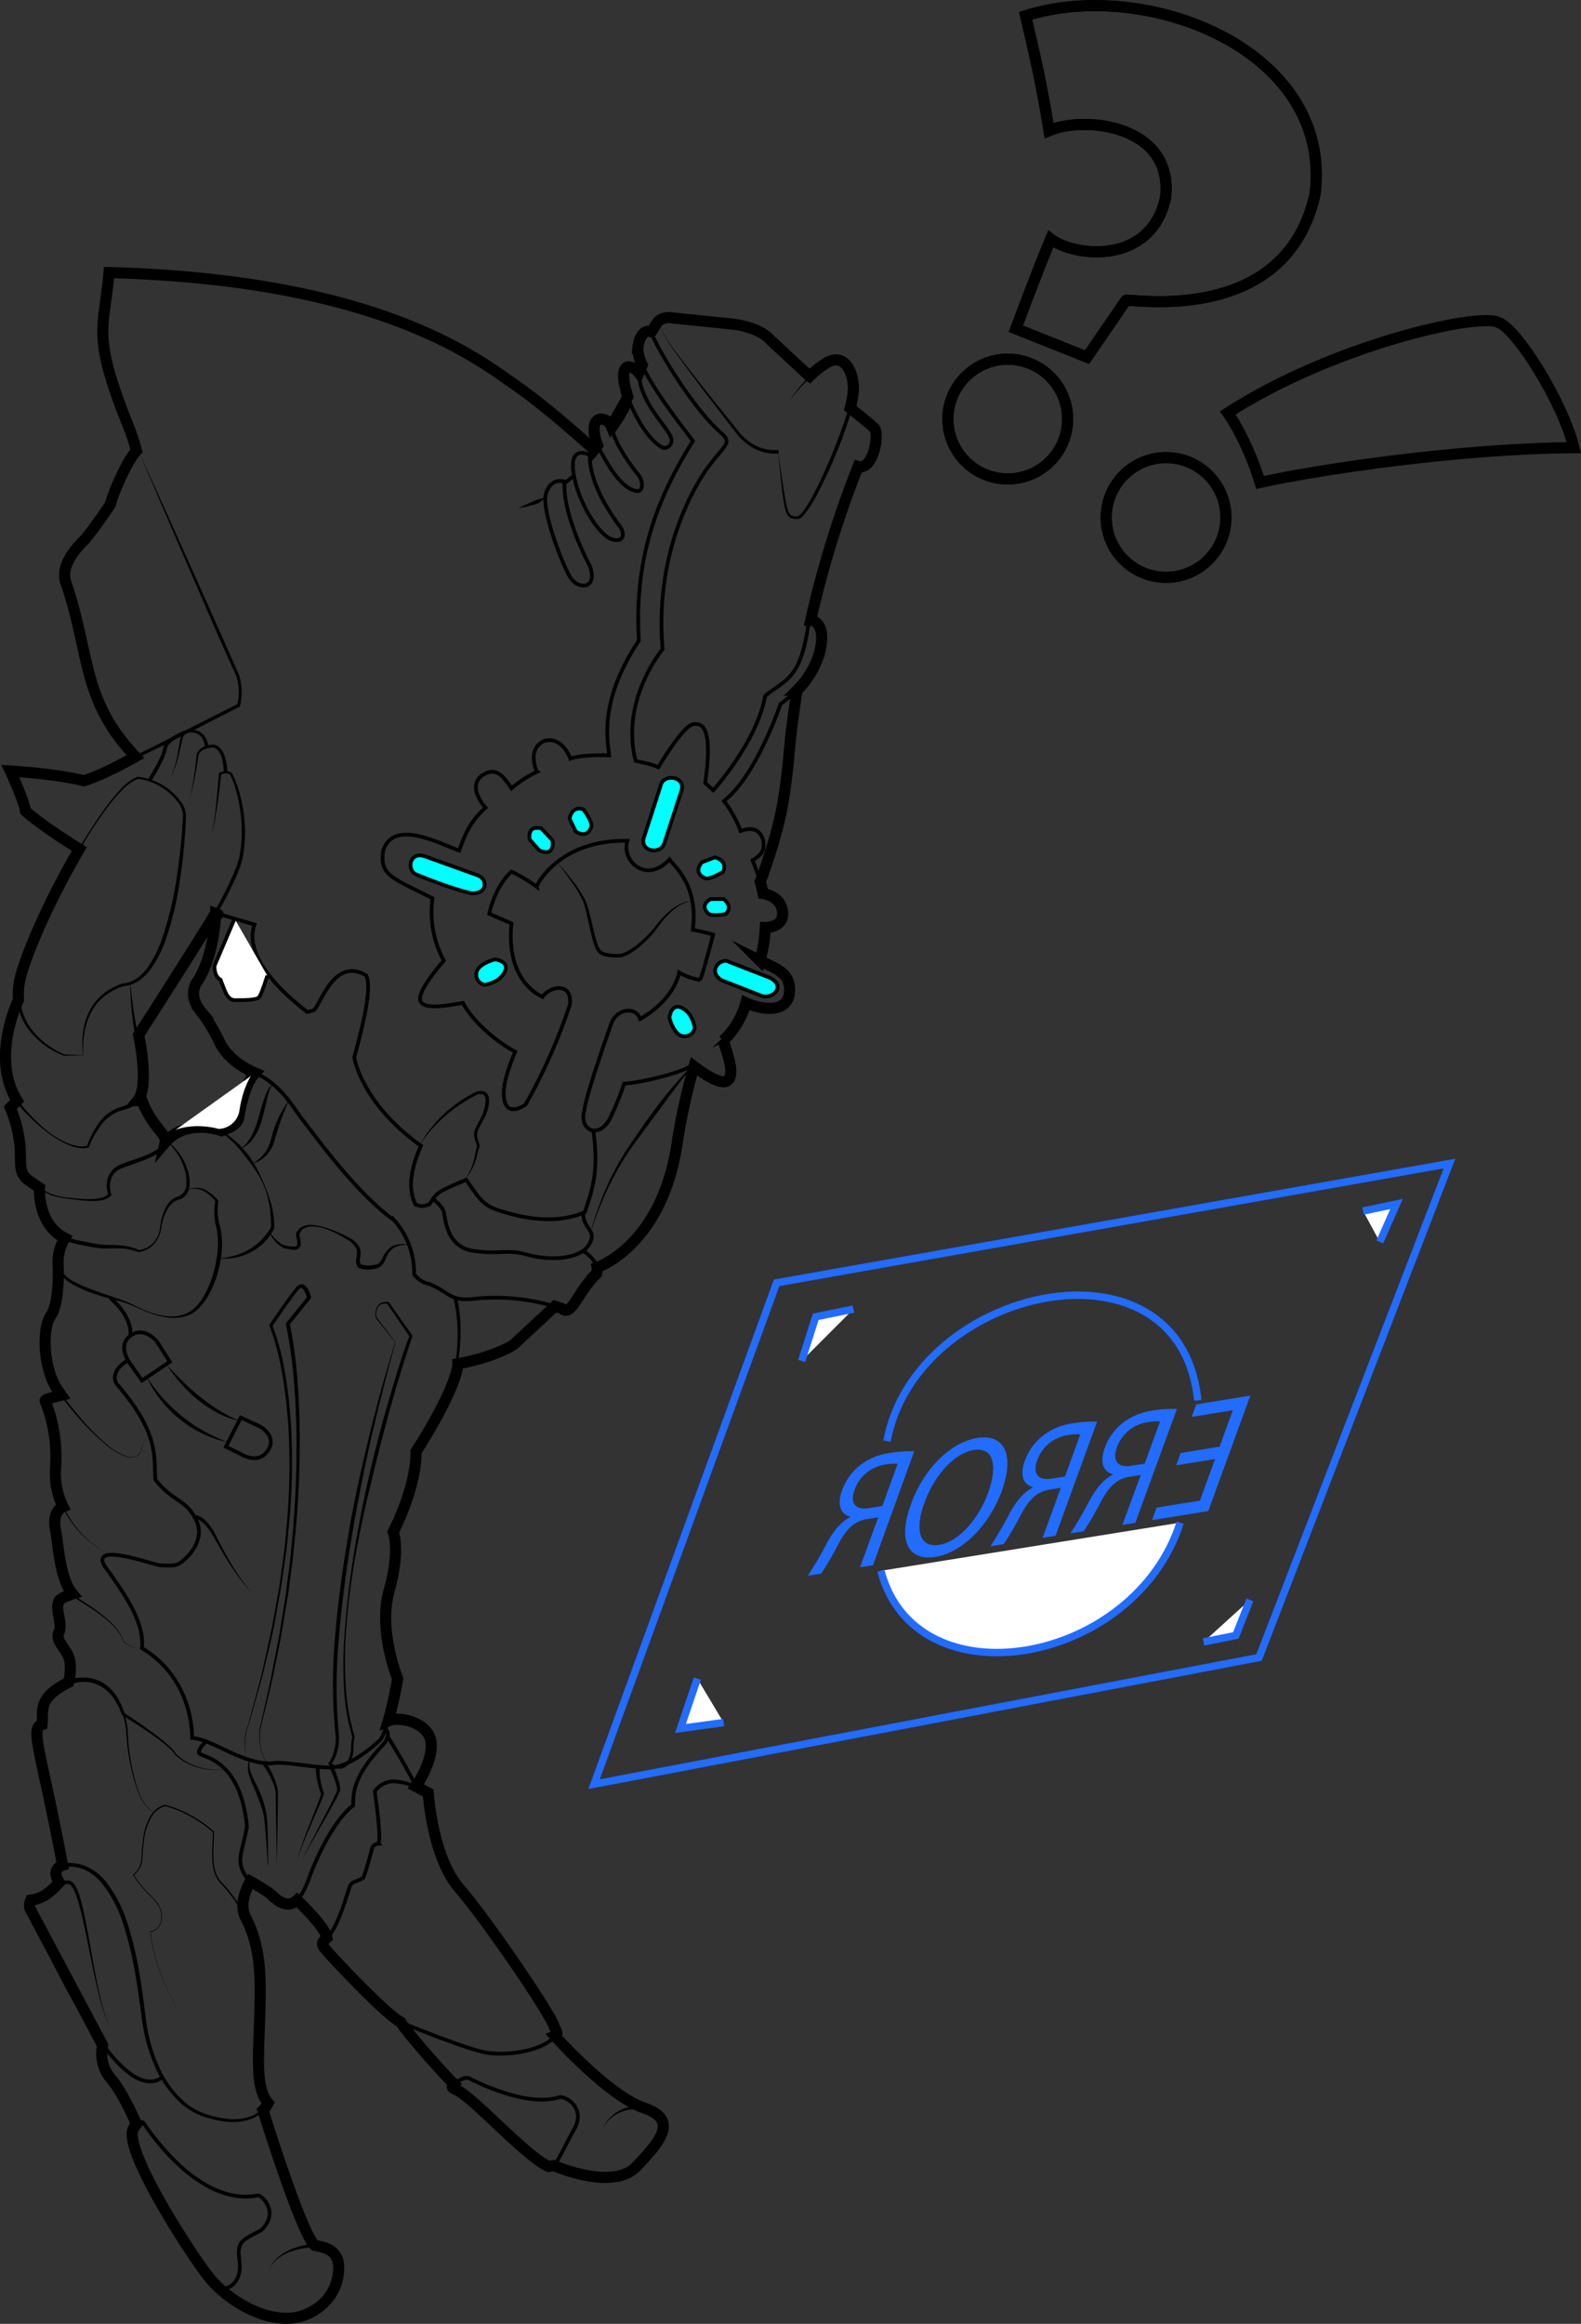 <!-- Handmade by Hela Alvarez, helart.es --><svg id="exca_prime" data-name="Excalibur Prime" xmlns="http://www.w3.org/2000/svg" viewBox="0 0 426.86 627.28"><rect x="0" y="0" width="426.86" height="627.28" fill="#333333" stroke="none"/><defs><style>.cls-1,.cls-2,.cls-3,.cls-6{fill:none;}.cls-1,.cls-2,.cls-3,.cls-4,.cls-5{stroke:#000;}.cls-1,.cls-2,.cls-3,.cls-4,.cls-5,.cls-6,.cls-7{stroke-miterlimit:10;}.cls-1{stroke-width:3px;}.cls-3,.cls-6,.cls-7{stroke-width:2px;}.cls-4{fill:aqua;}.cls-5,.cls-7{fill:#fff;}.cls-6,.cls-7{stroke:#226cff;}.cls-8{fill:#226cff;}</style></defs><title>exca_prime_404</title><path class="cls-1" d="M404.42,87c-5.24-2.62-44.55,6.11-72.93,24.46,0,0,5,6.8,8.73,18.77,15.72-3.49,53.72-9.17,84.73-9.39C421.89,108.37,409.23,88.29,404.42,87Z"/><path class="cls-1" d="M355.07,52.26c4.7-38.87-45.64-58.31-78.18-48,2.74,11.7,4.18,17.81,6.34,31,9.71-4.14,33.73-1.42,31.44,18.13-4,18.34-24.67,15.94-31,11.14-3.49,8.29-9.39,24.23-9.39,24.23l19.22,7.65L304,81.08C304.52,80.43,347.21,88.51,355.07,52.26Z"/><path class="cls-1" d="M229.53,110.15a21.71,21.71,0,0,0,.78-4c.61-4.09-1.6-11.05-6.7-8.43a22.29,22.29,0,0,0-5,3.84l-.26-.2L208,91.78s-2.46-3.49-10.9-4.37l-15.58-1.6a4.68,4.68,0,0,0-3.54.71c-.76.57-2.08,3.28-2.14,3.08-2-.88-3.4,1.67-3.64,4.51a11.22,11.22,0,0,0,1.19,4.41c-.27.69-.57,1.4-.89,2.13-1.43-1.89-6.32-4.23-3,6.42-1.33,2.59-2.84,5.25-4.51,7.87-1.05-2.5-6.58-3.65-3.82,4.9.06.12.12.23.17.35-.31.41-.62.82-.94,1.22,0,0-11.89-11-21.79-17.84s-36.68-28.09-109.18-30C28.1,89.16,24.6,90,34.79,115.37a52.82,52.82,0,0,1,2.06,6.32c-2.49,2.56-6.28,11.29-7.07,14.49,0,0-3.81,5.82-7,9.59-2.09,2-6.61,6.91-5,11.47,6.69,19.71,4.21,31.64,18.8,47,0,0-8.86,5.07-14,6.5-7.28-1.89-19.8-2.62-19.8-2.62s3.78,8.15,4.07,10.77c1,1,6.35,5.21,14.58,10.29C14.86,240.29,8.54,253.74,5.9,262.4A19.61,19.61,0,0,0,5,269.86s-7.65,15.61-.37,27.24L2.77,299a34.54,34.54,0,0,1,2.69,11.06c.22,5.54-.44,6.85,3.28,9.25.75.49,1.37.92,1.92,1.3,0,0-.67,9.83,6.84,13.59a12.53,12.53,0,0,0-1.78,7.6s.44,9.83-2,13.33-2.12,14.41,2,20.3c.31.46.58.84.82,1.18-.29.07-4.62,1.09-4.34,1.52A40.85,40.85,0,0,1,15,396.19a20.57,20.57,0,0,0,2,10.49s-3.06,1.16-2,6.4c.88,4.55,1.11,12.95,4.59,17.17h0s-3.87,1.17-3.72,2.19c-1.08,1.89,1.16,5.82,0,8.3s2.91,4.65,3.06,8.29a14,14,0,0,1-.44,5.1c-8.59,4.22-6.7,7.86-7.13,11.35-3.4.94-.2,7.41,5.53,38,0,0-3.35,1-.87,4.66-2.33,2.47-4.23,4.28-7.72,4.76-.73,1.79,0,2.66,0,2.66l19.42,36.53a10.36,10.36,0,0,0,2.13,8.9c3.14,3.53,6.4,11,7,12.41l-.62.83c-3.93,4.52,14.7,33.49,20.09,40.33S74,628.68,83,624.6s9-12.81,8-15-2.77-2.91-6-3.5C81.38,603.06,71,569.62,71,569.62a6.46,6.46,0,0,0,1.4-1.94c-4.36-5.09-1.89-17-2.18-32.61-.15-8-1.65-13.1-3.91-17.51-2.17-4.23,1.29-9.71,1.29-9.71s6,3.35,6.26,4.22c1.44,1.13,3.83,3.13,6.33.82h0s7.43,6.89,8.08,10.16c-1.74,1.68-1.74,1.68,1.17,4.88s15,16,18.78,17.9c.87,1.9,10.92,13.4,14.41,16.75-.87,1-.73.87,1.31,1.89,5.39,3.35,18.2,17.63,24.17,20.32l1.45-.23s15.87,7,22.28.23,11.5-12.61,2-15.81-24-19.36-24-19.36,1.17-.44-.14-2.33c-.58-3.2-18.49-29.26-25.77-37.7s-8.3-25.63-8.3-25.63l-3.35-1.74s4.81-6.85,4.08-12.09c-.7-5.06-8.33-7-11.54-5.61,1.47-5,2.55-11.35,2.55-11.35s-5.35-13-2.29-23.91,1.09-15.72,1.09-15.72c6.71-13.58,6.14-21.67,6.14-21.67,11.53-18.13,11.33-23.75,11.33-23.75,9.83-1.75,15-5.13,15-5.13l11.19-10.39c1.22.37,1.92.63,1.92.63,2.54,2.18,4.07-4.07,8.77-8.88a2.42,2.42,0,0,0,.7-2.24c1.78-.64,17.83-7.19,21.68-34a165.32,165.32,0,0,1,4.48-20.26c1.84,1.37,7.17,5.3,9.06,3.81,2-1.6.14-6.69-1.17-10.77a21.89,21.89,0,0,0,6.12-10.19c3.16,1.44,10.33,3.2,11.64-2,1-6-3.34-7.13-7.86-9.39a39.44,39.44,0,0,0,1.46-8.95s5.09.14,4.66-4.22-5.24-4.95-5.24-4.95c-.24-1.08-.51-2.18-.81-3.26.42-1,.66-1.55.66-1.55,4.9-14.2,5.68-19.21,7-31.15,0,0,.44-7.29,2.31-18.91a23.84,23.84,0,0,0,6-9.92c1.51-5.79.16-8.57-2.32-9a277.67,277.67,0,0,1,12.8-41.49c4.07,1.16,5.82-8.74,4.37-10.34C235.43,114.9,232.69,112.66,229.53,110.15ZM59.83,305.23s-9.51-3.55-15.24,3.17c.53-2.36-3.37-3.86-6.26-11.3H37.16c3.31-4,.26-17.74.26-17.74s17.11-26.64,20.7-32.77c1.68.56.11,0,.11,0s-.36,12-5.38,19c-1.17,2.62-.66,5,1.74,7.87a43.44,43.44,0,0,1,4.81,8.07s2.18,5,9.46,8.08c-2.57,2.76-3.8,8.26-4.44,12.28C63.92,303.35,62.68,304.17,59.83,305.23Z"/><path class="cls-1" d="M36.87,573.4l.11.25Z"/><circle class="cls-1" cx="272.09" cy="113.12" r="16.16"/><circle class="cls-1" cx="314.83" cy="139.68" r="16.16"/><path d="M140.12,137.05c1.12-.49,2.23-1,3.32-1.46a11.81,11.81,0,0,1,1.62-.75,10.77,10.77,0,0,1,1.78-.41l.06.08a4,4,0,0,1-1.44,1.24,7.22,7.22,0,0,1-1.75.59,33.29,33.29,0,0,1-3.56.8Z"/><path class="cls-2" d="M151.9,130.8a29.78,29.78,0,0,0,2.78-2.22"/><path class="cls-2" d="M159,124.54a35.77,35.77,0,0,0,2.56-3"/><path class="cls-2" d="M165.25,116.94a46.23,46.23,0,0,0,4.64-7.42"/><path class="cls-3" d="M331.49,111.44s5,6.8,8.73,18.77c15.72-3.49,53.72-9.17,84.73-9.39-3.06-12.45-15.72-32.53-20.53-33.84C399.18,84.36,359.87,93.09,331.49,111.44Z"/><path class="cls-1" d="M274.27,88.72l19.22,7.65L304,81.08c.55-.65,43.24,7.43,51.1-28.82,4.7-38.87-45.64-58.31-78.18-48,2.74,11.7,4.18,17.81,6.34,31,9.71-4.14,33.73-1.42,31.44,18.13-4,18.34-24.67,15.94-31,11.14C280.17,72.78,274.27,88.72,274.27,88.72Z"/><path class="cls-2" d="M219.24,168.1s-1.52-2.73,12.38-42.25c4.07,1.16,5.82-8.74,4.37-10.34a72.75,72.75,0,0,0-6-5.09"/><path d="M113.26,309.28a28.15,28.15,0,0,1,2.87-4.48,35.35,35.35,0,0,1,3.59-3.95,32.06,32.06,0,0,1,4.15-3.38,39,39,0,0,1,4.62-2.74h0a3.06,3.06,0,0,1,2.43,0,1.94,1.94,0,0,1,.88,1,3.2,3.2,0,0,1,.24,1.19A5.76,5.76,0,0,1,132,298a8.81,8.81,0,0,1-.21,1.07c-.16.7-.41,1.36-.62,2v0l0,0c-.34.66-.69,1.33-1.06,2s-.74,1.3-1,1.94a3.21,3.21,0,0,0-.22,2,15.32,15.32,0,0,0,.6,2.09l0,.12,0,.09c-.5,1.56-.75,3.22-1.37,4.8a16.64,16.64,0,0,1-2.59,4.28,18.62,18.62,0,0,0,2.2-4.42c.47-1.56.69-3.21,1.12-4.84v.2a14.94,14.94,0,0,1-.73-2.17,3.83,3.83,0,0,1,.19-2.43,21.55,21.55,0,0,1,1-2c.36-.66.69-1.31,1-2l0,.05c.19-.64.43-1.28.56-1.94a5.48,5.48,0,0,0,.17-1,4.41,4.41,0,0,0,.06-1,1.64,1.64,0,0,0-.61-1.37,2.18,2.18,0,0,0-1.61,0h0a38.56,38.56,0,0,0-4.54,2.6,41,41,0,0,0-4.17,3.18,38.31,38.31,0,0,0-3.72,3.71A32,32,0,0,0,113.26,309.28Z"/><path class="cls-2" d="M218.4,167.28c-2,16.39-6.43,16.07-11.82,20.58-2.18,12.38-14,25.48-14,25.48l-2.18-2c2-14-.44-16-2.62-15.87-2.18-.58-6.58,6-10.05,11.65-1.45-.58-.87-.58-6.11-1.75-4.22-16.45,7.28-30.13,7.28-30.13-2.62-30.57,12.66-49.64,12.66-49.64,3.82-5.12,5.83-5.83,3.79-8.16-8.3-6.84-18.63-24.6-19.51-27.8-2-.88-3.4,1.67-3.64,4.51-.14,6,12.38,21.4,14.89,24.9-11,17.46-15.76,33.62-14.6,53.86-10.19,15.43-8.73,25.48-8,31-7.86-.29-10.52.87-10.52.87s-2-6.11-7-4.8c-4.95,2.33-2,8.36-2,8.36a29.8,29.8,0,0,0-6.86,4.45c-2.11-3-4.08-6.26-8.23-3.28-3.71,3.28,1.22,8.52,1.22,8.52-3.77,3.39-5.29,6.36-7.11,11.57-5.26-1.83-17.69-8.73-20.53,0-1,6.77,2.33,7.24,13.32,12.89a27.27,27.27,0,0,0,3.06,16.81s-7.36,8.23-6.34,10.85,7.57,1.16,11.5.58c2.19,4.22,8,9.9,14.1,13.15-1.74,4.16-3.1,8.3-3.1,11.1,0,7.56,5.89,3.19,5.89,3.19a152.26,152.26,0,0,0,12-27.08c.57-6.31-5.71-4.71-7.4-2-1-.47-9.93-4.48-8.39-19.84-4.73-2-6-2.62-6-2.62s1.39-7.21,6-11.36a40.8,40.8,0,0,1,6.83,4.12c-.11-.63,6.33-12.83,24.47-12.42-1.75,5.46,5.24,11.79,11.35,5,1.43,2.05,7.86,7,6.3,19,3.31.66,5.49,1.31,5.49,1.31s-2.4,9.39-3.49,12.23a16,16,0,0,1-5.68-2s-1.05,7.12-10.54,12.55c-1.34-3.8-6.79-2.56-7.95,1.71,0,0-6.55,18.35-7.13,23-1.46,5.25,3.78,7.85,6.84,2.31a74.62,74.62,0,0,0,3.93-9.58c4.8-.25,16.17-3.12,18.39-5,1.35,1,7.38,5.68,9.42,4.08s.14-6.69-1.17-10.77a21.89,21.89,0,0,0,6.12-10.19c3.16,1.44,10.33,3.2,11.64-2,1-6-3.34-7.13-7.86-9.39a39.44,39.44,0,0,0,1.46-8.95s5.09.14,4.66-4.22-5.24-4.95-5.24-4.95a46.56,46.56,0,0,0-2.77-8.88c2.77-1.75,3.2-2.62,2.91-5.33-1-3.7-3.93-3.41-6.11-2.58a30.86,30.86,0,0,0-4.52-8.11c8.74-6.69,15.29-26.2,15.29-26.2,3.35-2.33,8.74-7.57,10.34-13.69S221.14,167.48,218.4,167.28Z"/><path class="cls-2" d="M181.1,118c-1-2.92-8.46-9.57-8.58-17.34-1.45-1.91-6.41-4.28-3,6.7,4.84,12.09,9.64,13.55,9.64,13.55A2,2,0,0,0,181.1,118Z"/><path class="cls-2" d="M165,114.94c-1.05-2.5-6.58-3.65-3.82,4.9,5.7,11.83,9.62,12.7,11.07,12.7s1.46-2.76,0-4.51S166,120.05,165,114.94Z"/><path class="cls-2" d="M159.22,122.83s-5.49-3.07-4.4,4.7,6.77,16.81,10.27,18,3.93-1.75,1.76-4.08C163.2,136.33,159.17,129.43,159.22,122.83Z"/><path class="cls-2" d="M152.47,130s-3.71-1.35-5.08,3.27,5.43,21.8,7.1,23.25c2,2.48,6.84,2.48,4.83-3.63C156,146.67,151.81,136.27,152.47,130Z"/><path d="M210.25,122.42a12.64,12.64,0,0,1-6.29-1.19,15.16,15.16,0,0,1-4.93-4l-7.6-9.88c-2.52-3.31-5-6.62-7.48-10-1.22-1.68-2.46-3.35-3.58-5.11a24.15,24.15,0,0,1-1.5-2.73,8.25,8.25,0,0,1-.87-3,8.14,8.14,0,0,0,.93,3,24,24,0,0,0,1.55,2.69c1.14,1.73,2.42,3.38,3.67,5,2.51,3.31,5.09,6.57,7.67,9.82l7.8,9.72a14.4,14.4,0,0,0,4.72,3.71,11.59,11.59,0,0,0,5.84,1Z"/><path d="M210.07,122c.75,4.7,1.32,9.44,2.22,14.08a12,12,0,0,0,.45,1.69,2.68,2.68,0,0,0,.81,1.32,2.57,2.57,0,0,0,1.52.27h.22l.13,0c.08,0,.19-.1.29-.15a3.62,3.62,0,0,0,.59-.54,19.07,19.07,0,0,0,2-2.86c.61-1,1.17-2,1.71-3.09a135.91,135.91,0,0,0,5.77-13c.87-2.2,1.69-4.43,2.44-6.67a35.61,35.61,0,0,0,1.67-6.81v0h0a10.69,10.69,0,0,0-.08-3.43,9.6,9.6,0,0,0-1.13-3.21,3.81,3.81,0,0,0-2.51-1.93,4.81,4.81,0,0,0-3.17.9,29.3,29.3,0,0,0-5.45,4.52,61.93,61.93,0,0,0-4.69,5.4,54.76,54.76,0,0,1,4.44-5.64,27.09,27.09,0,0,1,5.4-4.78,5.45,5.45,0,0,1,3.56-1.07,4.5,4.5,0,0,1,3.07,2.19,9.65,9.65,0,0,1,1.31,3.47,11.54,11.54,0,0,1,.12,3.71v0a34.9,34.9,0,0,1-1.66,7c-.73,2.28-1.54,4.53-2.4,6.76a136.23,136.23,0,0,1-5.92,13,30.29,30.29,0,0,1-3.92,6.08,4.26,4.26,0,0,1-.74.64,1.5,1.5,0,0,1-.51.23l-.31,0h-.22a3.18,3.18,0,0,1-1.91-.44,3.21,3.21,0,0,1-1-1.67,12.66,12.66,0,0,1-.43-1.77c-.44-2.36-.68-4.73-.93-7.1Z"/><path d="M150.4,232.76a65.26,65.26,0,0,1,5.28,6.42,30.78,30.78,0,0,1,2.2,3.57l.44,1c.11.34.26.68.35,1,.19.67.38,1.34.55,2,.67,2.69,1.21,5.42,2.08,8a6,6,0,0,0,.83,1.7,3.22,3.22,0,0,0,1.57.76,14.11,14.11,0,0,0,4,.23h0a10.55,10.55,0,0,0,2.64-1.25,20.51,20.51,0,0,0,2.43-1.82,34.7,34.7,0,0,0,4.25-4.4,23.06,23.06,0,0,1,4.33-4.5,13.09,13.09,0,0,1,2.69-1.6,6.42,6.42,0,0,1,3-.62,6.73,6.73,0,0,0-2.93.83,12.76,12.76,0,0,0-2.52,1.72,23.82,23.82,0,0,0-4.06,4.6,29.82,29.82,0,0,1-4.22,4.63,20.56,20.56,0,0,1-2.51,1.92,11.38,11.38,0,0,1-2.93,1.42h-.06a14.76,14.76,0,0,1-4.29-.2,4,4,0,0,1-2.07-1.1,6.9,6.9,0,0,1-1-2c-.88-2.7-1.37-5.42-2-8.1-.15-.68-.3-1.35-.47-2-.08-.34-.19-.64-.29-1l-.38-.93a29.46,29.46,0,0,0-2-3.57C153.75,237.16,152.1,234.94,150.4,232.76Z"/><path class="cls-2" d="M58.23,246.62s-.36,12-5.38,19c-1.17,2.62-.66,5,1.74,7.87a43.44,43.44,0,0,1,4.81,8.07s2.18,5,9.46,8.08,11,10.49,12.76,12.52,14,19.6,24.8,27.2a21.5,21.5,0,0,1,5.39,14.59,6.68,6.68,0,0,0,4.07,2.62c5.68,2.33,5.39,4.59,11.65,4.07a55.13,55.13,0,0,1,24.17,2.62c2.54,2.18,4.07-4.07,8.77-8.88,0,0,3-2.47-3.1-6.84"/><path class="cls-2" d="M157.52,327.18c-.44,4.52,4.07,4.81,1.45,8.88s-10.91,4.23-16.59,2.62-6.84,0-14.41-1-7.72-9-8.16-10.63-3.29-3.74-3.29-3.74"/><path class="cls-2" d="M58.56,246.59s8.41,2.42,10.16,3c-1.17,3.06-2,11.06,14.26,23.58l1.59-.44c1.67-.3,5.25-14.79,14.28-9.46,1.31,2.55.29,9.47-3.2,22.13,0,0,1.74,12.23,18,23.88-3.31,7.42-3.2,12.37-1.46,15.87,1.46.41,1.22.69,3.64,0,2.52-3.11.59-2.77,10.05-6.7,3.16,4.51,4.21,6.79,8.62,8.21s14.53,4.45,23.41.52c2.09-6.42,3.83-10.9,2.27-22.19"/><path d="M159.75,331.45a90.24,90.24,0,0,1,4.55-12.19A73.26,73.26,0,0,1,170.79,308c2.43-3.59,4.89-7.18,7.57-10.6a109.41,109.41,0,0,1,8.57-9.81l.08.07c-2.67,3.43-5.31,6.85-7.86,10.35s-5.19,6.92-7.7,10.45a71.58,71.58,0,0,0-6.7,11.06,89.47,89.47,0,0,0-4.9,12Z"/><path class="cls-4" d="M114.57,231.1l14.56,5.24c2.46,1,2.59,4.81-1.6,4.81-5.24-1-14.85-5-14.85-5C109.77,235.32,110.3,229.79,114.57,231.1Z"/><path class="cls-4" d="M179.36,227.61c-1,3.29-7,2.27-5.39-1.89l4.37-13.54c.63-3.64,7.28-2.61,5.53,1.6Z"/><path class="cls-4" d="M194.8,264.58l10.47,4.08c2.75,1.46,7.28-2.15,2.75-4.66l-11.26-4.39C194.64,258.38,190.86,262.11,194.8,264.58Z"/><path class="cls-2" d="M37.21,121.21A46.64,46.64,0,0,0,30.57,134a28.36,28.36,0,0,1-8.29,11.77,18.77,18.77,0,0,0-5,11.23,111,111,0,0,1,4.36,15.87C22.42,177,25.36,195,37.21,204.3"/><path class="cls-5" d="M72.17,263.35s-1.56,5.17-2.29,5.89-4.08.73-6.26.73-2.62-1.75-4.08-5.53c-1.89-1-1.6-3.79-1.6-3.79L63.33,248"/><path d="M123.4,350.16a44.07,44.07,0,0,1,.85,12.21,49.44,49.44,0,0,1-7.31,23,51.63,51.63,0,0,1-3.45,5,29,29,0,0,1-2,2.32l-2,2.27,2-2.31a27,27,0,0,0,1.91-2.36,48.46,48.46,0,0,0,3.34-5.05,49,49,0,0,0,6.77-22.93,43.22,43.22,0,0,0-1.07-11.92Z"/><path class="cls-2" d="M112.84,392.06a85.63,85.63,0,0,1-6.71,21.49s2,4.8-1.09,15.72,2.29,23.91,2.29,23.91-2.18,12.89-4.59,16.38c-3.69,3.53-9.17,7.32-13.21,7.53S75.88,475.24,73.37,476c-8.4.11-15.94-6.55-21.51-6.88,0,0,.66-15.72-13.53-24.23.65-6.66-3.94-13.63-9.39-21.19-3.72-4.69,1.85-4,1.85-4,3.93.22,8.88,2,12.45,2.84,2.73,0,3.38.22,4.8-.33s7.86-6,4.92-11.9-6.12-4.69-11-10.91C41.49,393,43,387.13,32,374.13c-2-2-.87-4.91,2.3-6.77"/><path d="M53.08,408.92a7.36,7.36,0,0,1,2.85,2,13.42,13.42,0,0,1,1.91,2.75c1.06,1.92,2,3.87,3.06,5.77a70.4,70.4,0,0,0,7.23,10.8,69.77,69.77,0,0,1-7.66-10.55c-1.13-1.87-2.17-3.79-3.27-5.64a13.22,13.22,0,0,0-1.9-2.52,6.69,6.69,0,0,0-2.47-1.66Z"/><path d="M16.22,341.79a52.52,52.52,0,0,1-.35,7.73,20.54,20.54,0,0,1-.83,3.82,8.08,8.08,0,0,1-.83,1.83l-.46.79c-.14.26-.23.56-.35.84a20.33,20.33,0,0,0-.76,7.43,27.55,27.55,0,0,0,1.48,7.4A17.58,17.58,0,0,0,15.78,375c.69,1.06,1.45,2.09,2.22,3.11q2.3,3,4.84,5.9a58.66,58.66,0,0,0,5.42,5.39,17.34,17.34,0,0,0,6.48,3.88h0a4.37,4.37,0,0,0,2.27-.34A3.28,3.28,0,0,0,38.21,391a13.36,13.36,0,0,1,.88-2.19,9.71,9.71,0,0,1,1.4-1.9,9.31,9.31,0,0,0-1.37,1.92,13.8,13.8,0,0,0-.85,2.19,3.29,3.29,0,0,1-1.22,2,4.66,4.66,0,0,1-2.33.39h0a17.74,17.74,0,0,1-6.61-3.84,59.1,59.1,0,0,1-5.52-5.33q-2.59-2.83-4.95-5.87c-.78-1-1.56-2-2.28-3.1a17.88,17.88,0,0,1-1.76-3.46A27.9,27.9,0,0,1,12,364.27a21.1,21.1,0,0,1,.69-7.73c.12-.31.22-.63.37-.93l.49-.88a7.2,7.2,0,0,0,.73-1.65,20.39,20.39,0,0,0,.73-3.67,50.37,50.37,0,0,0,.24-7.57Z"/><path d="M16.71,377.1c-1,.24-2.06.5-3.06.8l-.71.26a1.2,1.2,0,0,0-.3.14s-.07.06,0,0a.38.38,0,0,0,0-.38l0,.09c.26.58.41,1.05.59,1.57a45.2,45.2,0,0,1,1.55,6.27,39.43,39.43,0,0,1,.61,6.42c.08,2.15-.3,4.3-.22,6.38a23.29,23.29,0,0,0,4.15,11.83A24.45,24.45,0,0,0,28.7,419a24.65,24.65,0,0,1-9.55-8.35,23.81,23.81,0,0,1-4.44-11.94c-.12-2.19.22-4.29.1-6.4a40.54,40.54,0,0,0-.73-6.3,42.67,42.67,0,0,0-1.64-6.11c-.17-.48-.37-1-.56-1.42l0-.08a.56.56,0,0,1,0-.57,1.06,1.06,0,0,1,.29-.27,4.19,4.19,0,0,1,.43-.21,8.32,8.32,0,0,1,.78-.3c1-.34,2.07-.62,3.12-.88Z"/><path d="M17.22,407.14a3.37,3.37,0,0,0-1.56,1.73,6.17,6.17,0,0,0-.42,2.51,22.06,22.06,0,0,0,.35,2.69l.37,2.76c.46,3.65.89,7.35,2.32,10.7a9.11,9.11,0,0,0,3.29,4.17c1.57,1,3.12,2,4.61,3.09a33.88,33.88,0,0,1,4.23,3.61,11.65,11.65,0,0,1,3,4.65v0a9.64,9.64,0,0,0,2.42,1.51,3,3,0,0,0,1.39.25,1.49,1.49,0,0,0,1.14-.77,1.49,1.49,0,0,1-1.14.8,3.1,3.1,0,0,1-1.41-.22,10.06,10.06,0,0,1-2.48-1.48h0v0a11.43,11.43,0,0,0-3-4.52A33.09,33.09,0,0,0,26,435.07c-1.51-1.06-3.07-2-4.65-3a9.56,9.56,0,0,1-3.56-4.32c-1.55-3.44-2.05-7.18-2.6-10.83l-.41-2.73a21.47,21.47,0,0,1-.42-2.79,7.15,7.15,0,0,1,.44-2.91,4.23,4.23,0,0,1,2.07-2.29Z"/><path d="M19.88,431.21a17.33,17.33,0,0,0-2,.72,7.43,7.43,0,0,0-.85.44,1.88,1.88,0,0,0-.25.2c-.1.07.06,0,0-.27l-.11.61a3.9,3.9,0,0,0-.1,2.17c.13.9.33,1.84.43,2.85a8.32,8.32,0,0,1,0,1.58,5.22,5.22,0,0,1-.42,1.63,1.37,1.37,0,0,0-.08.88,4.1,4.1,0,0,0,.45,1.07c.87,1.5,2.32,3.11,2.61,5.3a11.57,11.57,0,0,1,.07,1.52c0,.48,0,1-.05,1.46a11.94,11.94,0,0,1-.51,3l-.86-.85a12.75,12.75,0,0,1,5.06-.67,10.25,10.25,0,0,1,4.83,1.59,12.11,12.11,0,0,1,3.51,3.62c.47.69.78,1.46,1.18,2.19l.86,2.33-.17-.23c2.53,1.63,5,3.32,7.44,5.1,1.21.89,2.41,1.81,3.56,2.78.57.49,1.14,1,1.67,1.53a7.35,7.35,0,0,1,1.45,1.8l0-.06A14.72,14.72,0,0,0,53.8,477a16.85,16.85,0,0,0,7.2.53,16.92,16.92,0,0,1-7.25-.35,15.05,15.05,0,0,1-6.42-3.45l0,0,0,0a7.27,7.27,0,0,0-1.4-1.66c-.54-.51-1.11-1-1.69-1.46-1.16-.93-2.37-1.81-3.6-2.67-2.45-1.71-5-3.32-7.53-4.88L33,463l-.06-.15L32,460.62c-.4-.68-.72-1.41-1.17-2a11.09,11.09,0,0,0-3.28-3.23A9.13,9.13,0,0,0,23.23,454a11.47,11.47,0,0,0-4.49.7l-1.22.45.36-1.3a16.06,16.06,0,0,0,.27-5.29c-.24-1.64-1.47-3-2.55-4.7a5.73,5.73,0,0,1-.67-1.52,3.11,3.11,0,0,1,.14-1.9,4.49,4.49,0,0,0,.22-2.36c-.11-.88-.32-1.78-.49-2.76a10.54,10.54,0,0,1-.16-1.56,3.92,3.92,0,0,1,.41-1.83l-.11.6a1.56,1.56,0,0,1,.44-1.26,3,3,0,0,1,.6-.52,8.41,8.41,0,0,1,1.11-.63,20.59,20.59,0,0,1,2.21-.86Z"/><path class="cls-2" d="M103.8,466.57c1.46.79,1.16,2.9-.58,4.59-8,8.45-7.86,13.1-7.86,16.16-3.79,2.77-8.59,10.48-12.09,20.09s-7.42,6.26-9.46,4.66c-.29-.87-1.75-1.46-7.13-5.09-3.35-4.81-1.17-6.85,0-14-1.9-19.36-13.11-18.49-13-19.95s2.22-3.14,2.22-3.14"/><path d="M47.85,542.23a66.58,66.58,0,0,1-4.68-10.06,45.38,45.38,0,0,1-2.65-10.77v-.11h.11a2.86,2.86,0,0,0,2-1.07,4.12,4.12,0,0,0,.92-2.15,6.13,6.13,0,0,0-1.33-4.45c-.93-1.3-2.25-2.3-3.31-3.54A22.93,22.93,0,0,1,36,506.17l-.06-.1L36,506a6.28,6.28,0,0,0,2.2-4.68,47.61,47.61,0,0,1,.5-5.44,16.71,16.71,0,0,1,1.64-5.22,6.74,6.74,0,0,1,4.15-3.51l0,0,0,0a29.24,29.24,0,0,1,7,2.82,32.08,32.08,0,0,1,6.2,4.33l.08.07v.1c0,3.21-.43,6.44.13,9.55a7.58,7.58,0,0,0,2,4.12,37.94,37.94,0,0,1,3.11,3.71,36.76,36.76,0,0,1,4.61,8.49,41.67,41.67,0,0,1,2.32,9.38,69.26,69.26,0,0,1,.42,9.65c0,3.21-.14,6.42-.25,9.62s-.24,6.41-.1,9.59a24.66,24.66,0,0,0,.58,4.7,9.69,9.69,0,0,0,1.91,4.18l.15.17-.09.2a7.75,7.75,0,0,1-2.12,2.61,9.07,9.07,0,0,1-2.89,1.62,14.82,14.82,0,0,1-6.5.63,26.71,26.71,0,0,1-3.22-.54c-1-.29-2.09-.55-3.12-.93a18,18,0,0,1-5.64-3.29,28.63,28.63,0,0,1-7.42-10.58,46,46,0,0,1-3.35-12.48c-1.12-8.49-2.27-17-4.9-25.1a33.81,33.81,0,0,0-5.72-11.21A13.47,13.47,0,0,0,23,504.76a11,11,0,0,0-6-.78l-.47.06-.09-.47c-1.21-6.43-2.51-12.85-3.85-19.26l-2-9.61c-.32-1.61-.63-3.23-.84-4.88a10.7,10.7,0,0,1-.08-2.54A2.82,2.82,0,0,1,10,466a2,2,0,0,1,1.21-.84l-.28.33c.14-1.15,0-2.37.16-3.63a6.89,6.89,0,0,1,1.3-3.56,10.54,10.54,0,0,1,2.72-2.57,25.42,25.42,0,0,1,3.19-1.85h0a13.74,13.74,0,0,1,6-.62A10,10,0,0,1,29.76,456,15.75,15.75,0,0,1,33,461.08a21,21,0,0,1,1.47,5.83A59,59,0,0,0,36,478.71a34.17,34.17,0,0,0,1.77,5.67,9.62,9.62,0,0,0,3.5,4.64l0,.09a9.64,9.64,0,0,1-3.63-4.66,34.26,34.26,0,0,1-1.88-5.67A58.49,58.49,0,0,1,34.05,467a20.71,20.71,0,0,0-1.49-5.68,14.85,14.85,0,0,0-3.2-4.85,9.37,9.37,0,0,0-5-2.62,13.27,13.27,0,0,0-5.72.63h0a23.2,23.2,0,0,0-3.09,1.82A10.1,10.1,0,0,0,13,458.67a6.13,6.13,0,0,0-1.13,3.21c-.11,1.16,0,2.39-.14,3.65l0,.27-.25.06c-.69.16-1,.73-1.06,1.51a10.38,10.38,0,0,0,.1,2.35c.22,1.6.54,3.2.87,4.8l2.1,9.6q2.12,9.6,3.91,19.27l-.56-.4a12,12,0,0,1,6.56.86,14.45,14.45,0,0,1,5.19,4.06,35,35,0,0,1,5.9,11.54c2.69,8.22,3.77,16.8,4.86,25.28A45.2,45.2,0,0,0,42.57,557a27.67,27.67,0,0,0,7.16,10.31c3.15,2.79,7.36,4.12,11.52,4.61a14,14,0,0,0,6.18-.56,8.81,8.81,0,0,0,2.68-1.49A7.05,7.05,0,0,0,72,567.55l.06.37a10.42,10.42,0,0,1-2-4.49,25.61,25.61,0,0,1-.59-4.83c-.13-3.23,0-6.44.13-9.64s.26-6.41.29-9.61a69.23,69.23,0,0,0-.38-9.56,41,41,0,0,0-2.27-9.26,35.81,35.81,0,0,0-4.5-8.38,37,37,0,0,0-3.06-3.67,8.11,8.11,0,0,1-2.13-4.38c-.56-3.24-.1-6.46-.1-9.64l.07.16a31.63,31.63,0,0,0-6.1-4.29,29,29,0,0,0-6.9-2.82h.1a6.36,6.36,0,0,0-3.93,3.31A16.17,16.17,0,0,0,39,495.93a48.61,48.61,0,0,0-.52,5.4,11,11,0,0,1-.15,1.38,6.25,6.25,0,0,1-.48,1.31,7.84,7.84,0,0,1-1.69,2.19l0-.17a23.78,23.78,0,0,0,2.87,3.87c1,1.23,2.35,2.22,3.32,3.56a6.42,6.42,0,0,1,1.35,4.64,4.43,4.43,0,0,1-1,2.25,3.1,3.1,0,0,1-2.17,1.13l.1-.11a45.26,45.26,0,0,0,2.59,10.74,66.33,66.33,0,0,0,4.63,10.06Z"/><path class="cls-2" d="M16.89,503.48s-3.35,1-.87,4.66c-2.33,2.47-4.23,4.28-7.72,4.76-.73,1.79,0,2.66,0,2.66s22.45,54.88,35.61,45.13"/><path d="M16,507.64l2.62,0h.06a2.29,2.29,0,0,1,1.33.92,5.91,5.91,0,0,1,.71,1.2,18.37,18.37,0,0,1,.92,2.5c.5,1.68.88,3.38,1.24,5.08.71,3.41,1.29,6.83,1.9,10.24s1.24,6.83,2,10.21a51.29,51.29,0,0,0,3.06,9.92,50.37,50.37,0,0,1-3.28-9.87c-.84-3.37-1.54-6.77-2.23-10.17s-1.35-6.8-2.13-10.17c-.39-1.69-.81-3.36-1.34-5a16.31,16.31,0,0,0-.93-2.36c-.34-.73-.88-1.48-1.37-1.57h.07l-2.62,0Z"/><path class="cls-2" d="M27.76,551.92s-1.41,5.13,2.09,9.07S37,573.65,37,573.65s1-1.46,1.75-.58,14.55,22.85,31,19.51c1.31.34,5.68,4.8.73,9.46-5.38,2.76-6.55,3.06-5.82,8.3s-2.62,8.15-5.39,7.13"/><path class="cls-2" d="M71,569.62S81.38,603.06,85,606.11c3.2.59,5,1.31,6,3.5s1,10.92-8,15-21.25-3.2-26.64-10-23.58-35.81-19.65-40.33"/><path d="M85,606.61a20.75,20.75,0,0,0-3.49.35,18,18,0,0,0-3.4.95,13.39,13.39,0,0,0-3.08,1.75,10,10,0,0,0-2.29,2.71,10.07,10.07,0,0,1,2.13-2.9,13.68,13.68,0,0,1,3-2,20,20,0,0,1,3.45-1.23,20.69,20.69,0,0,1,3.63-.61Z"/><path class="cls-2" d="M65.82,516.68s-.09-5.34,1.66-8.54"/><path class="cls-2" d="M80.14,512.9s7.43,6.89,8.08,10.16c-1.74,1.68-1.74,1.68,1.17,4.88s15,16,18.78,17.9c.87,1.9,10.92,13.4,14.41,16.75-.87,1-.73.87,1.31,1.89,5.39,3.35,18.2,17.63,24.17,20.32l1.45-.23s15.87,7,22.28.23,11.5-12.61,2-15.81-24-19.36-24-19.36,1.17-.44-.14-2.33c-.58-3.2-18.49-29.26-25.77-37.7s-8.3-25.63-8.3-25.63l-3.35-1.74s4.81-6.85,4.08-12.09-8.86-7.13-11.86-5.45"/><path class="cls-2" d="M108.17,545.84s18.19,7.57,23.58,8.3,14.7-.43,18.05-4.51"/><path class="cls-2" d="M122.58,562.59s2.62-2.33,4.08-1.6,15.43,8,24.45,5.09c2.19-.15,7.14,3.35,3.79,8.88-2.45,4.38-3.79,7.72-5.39,9.61"/><path d="M173.74,569.48a12.09,12.09,0,0,0-3.13-.1,10.9,10.9,0,0,0-3.08.78,8.94,8.94,0,0,0-2.71,1.71,11.13,11.13,0,0,0-2.06,2.51,11.17,11.17,0,0,1,1.89-2.69,9.33,9.33,0,0,1,2.67-2,11.36,11.36,0,0,1,3.18-1.07,12.49,12.49,0,0,1,3.41-.14Z"/><path class="cls-2" d="M104.67,468.74s5.83,9.34,7.57,13.49c0,0-4.83-2-7.51-1.17a6.24,6.24,0,0,0-3.55,2.48s1.89,12.66,1,14.12a2.08,2.08,0,0,0-1.6.87s-1.75,6.7-2.48,8.3c-1.89,1.31-3.06.87-3.64,2.33s-3.35,11.79-6.26,13.9"/><path class="cls-4" d="M130.86,265.82a2.76,2.76,0,0,1-2.24-3.05c.22-2.63,5-3.79,5-3.79s4.15.44,2.62,3.42S130.86,265.82,130.86,265.82Z"/><path class="cls-4" d="M145.6,229.53l-2.57-2.9s-.93-4,3.14-3l3,3.21S150,231.48,145.6,229.53Z"/><path class="cls-4" d="M155.45,224.44,153.78,221s.55-3.68,3.74-2.52c2.29,3.21,2.19,4.36,2.19,4.36S159,226.73,155.45,224.44Z"/><path class="cls-4" d="M187.58,277.47a2.78,2.78,0,0,1-3.06,2.24c-2.62-.22-3.78-5-3.78-5s.44-4.15,3.42-2.62S187.58,277.47,187.58,277.47Z"/><path class="cls-4" d="M189.47,232.77l3.56-1.36s3.62.86,2.19,3.93c-3.39,2-4.53,1.81-4.53,1.81S186.89,236.09,189.47,232.77Z"/><path class="cls-4" d="M191.86,242.68l3.49,0s2.78,1.94.53,4.07c-3.55.57-4.45,0-4.45,0S188.56,244.62,191.86,242.68Z"/><path class="cls-5" d="M45,306.7c6.11-3.89,14-1.47,14-1.47a6.39,6.39,0,0,0,6.09-5.07c1.06-7.38,3.81-10.54,3.81-10.54"/><path d="M59,305.18a10.38,10.38,0,0,1,3.47,1.92,23.36,23.36,0,0,1,2.92,2.7,27,27,0,0,1,4.43,6.56,51.6,51.6,0,0,1,3,7.28,24.46,24.46,0,0,1,1.23,7.85v.11l-.06.1a15.88,15.88,0,0,1-2.55,3.53A13.47,13.47,0,0,1,68,337.86a14.92,14.92,0,0,1-4,1.52,14.3,14.3,0,0,1-4.27.3v-.1a18.47,18.47,0,0,0,4.11-.81,17,17,0,0,0,3.75-1.71,15.13,15.13,0,0,0,3.17-2.57,17.88,17.88,0,0,0,2.46-3.26l-.06.22a30.23,30.23,0,0,0-.73-7.68,22.62,22.62,0,0,0-3-7.17,60.66,60.66,0,0,0-4.64-6.23A21.45,21.45,0,0,0,59,305.28Z"/><path d="M72.88,332.7a12.7,12.7,0,0,0,2.34,2.51,4.76,4.76,0,0,0,3,1.18h0l0,0a4.18,4.18,0,0,0,1.43.09.65.65,0,0,0,.62-.7,5.54,5.54,0,0,0-.16-1.45c-.06-.26-.11-.53-.15-.82a3.88,3.88,0,0,1,0-.49.81.81,0,0,1,.37-.67l-.16.17a3.43,3.43,0,0,1,1.59-1.47,5.48,5.48,0,0,1,2-.41,14.24,14.24,0,0,1,3.91.66,34,34,0,0,1,3.69,1.38c1.21.53,2.39,1.1,3.55,1.73h0l0,0a8.24,8.24,0,0,1,1.55,1.41,3.64,3.64,0,0,1,.88,2,9.41,9.41,0,0,1-.16,2.07,2.11,2.11,0,0,0,.34,1.54l-.24-.19a7.53,7.53,0,0,0,3.54.24,6.63,6.63,0,0,0,.88-.21l.34-.15c.11-.06.2-.15.31-.22a5.68,5.68,0,0,0,1-1.47,6.43,6.43,0,0,1,2.59-3.05,6.06,6.06,0,0,1,3.92-.4v.1a6.34,6.34,0,0,0-3.63.78,6.43,6.43,0,0,0-2.12,3,6.29,6.29,0,0,1-1.1,1.77,5.72,5.72,0,0,1-.46.37,5.36,5.36,0,0,1-.54.26,8.17,8.17,0,0,1-1,.27,7.74,7.74,0,0,1-4.12-.26l-.13-.05-.11-.14a3.07,3.07,0,0,1-.47-2.26,9.8,9.8,0,0,0,.22-1.88,2.83,2.83,0,0,0-.63-1.58,7.26,7.26,0,0,0-1.32-1.34l0,0-1.66-1c-.56-.31-1.12-.64-1.7-.94a23,23,0,0,0-3.58-1.51,10,10,0,0,0-3.79-.47,5.13,5.13,0,0,0-1.76.51A2.65,2.65,0,0,0,81,332.9l-.16.17c.08-.05,0-.07,0,0a2,2,0,0,0,0,.31c0,.24.11.49.16.76a5.54,5.54,0,0,1,.19,1.72,1.62,1.62,0,0,1-.41,1,1.65,1.65,0,0,1-1,.47,4.52,4.52,0,0,1-1.75-.17h.09a4.57,4.57,0,0,1-1.84-.49,7.21,7.21,0,0,1-1.48-1.08,8.34,8.34,0,0,1-1.16-1.36,9,9,0,0,1-.91-1.52Z"/><path d="M65.05,310.07a10.58,10.58,0,0,0,3-3.77,22.67,22.67,0,0,0,1.72-4.55c.45-1.6.9-3.2,1.43-4.78a17.39,17.39,0,0,1,.93-2.35,10,10,0,0,1,1.43-2.09A16.89,16.89,0,0,0,72,297.18c-.38,1.62-.78,3.23-1.22,4.84a16.5,16.5,0,0,1-2,4.67A8.38,8.38,0,0,1,65.05,310.07Z"/><path d="M68.13,314.08a9.75,9.75,0,0,0,3.63-3.28,10.1,10.1,0,0,0,1.07-2.16c.25-.75.44-1.57.68-2.4A27.85,27.85,0,0,1,78,297.1a69.82,69.82,0,0,0-3.49,9.42c-.25.78-.43,1.61-.76,2.45a9.1,9.1,0,0,1-1.32,2.28A7.92,7.92,0,0,1,68.13,314.08Z"/><path class="cls-2" d="M45.86,367.59l-3.49-5.47s-3.5-4.36-7.21-1.53,0,7.54,0,7.54l3.17,4.51Z"/><path class="cls-2" d="M61,390.51l4-7.86,5.2,2.4s4.8,2.62,2.1,6.55-7.3.89-7.3.89Z"/><path d="M39.68,371.73c.65,1,1.32,2,2.06,2.95s1.48,1.88,2.28,2.76a43.52,43.52,0,0,0,5.18,4.89,40.59,40.59,0,0,0,5.9,4,51.37,51.37,0,0,0,6.51,3c-.58-.13-1.17-.28-1.75-.44a15.23,15.23,0,0,1-1.75-.51A31.61,31.61,0,0,1,54.75,387a29.57,29.57,0,0,1-6.17-3.89,30.66,30.66,0,0,1-5.14-5.17A26.4,26.4,0,0,1,39.68,371.73Z"/><path d="M45.18,368.63c1.47,1.5,2.88,3,4.39,4.46s3,2.83,4.66,4.1a52.37,52.37,0,0,0,5.05,3.58A29.94,29.94,0,0,0,62,382.28a20.24,20.24,0,0,0,2.86,1.24,19.52,19.52,0,0,1-6-2.08,32.67,32.67,0,0,1-5.3-3.47A38.53,38.53,0,0,1,49,373.62c-.71-.78-1.36-1.61-2-2.41S45.75,369.51,45.18,368.63Z"/><path class="cls-2" d="M35.16,360.59s1.09-4.66-5.46-10.3"/><path d="M17.08,334.42a12.8,12.8,0,0,0-1.27,4.28,6.74,6.74,0,0,0,.75,4.21,8.2,8.2,0,0,0,3.17,2.89,30.56,30.56,0,0,0,4.06,1.88c1.39.56,2.82,1.05,4.25,1.54l4.29,1.49c.72.25,1.44.52,2.14.8s1.39.65,2.08,1a43.34,43.34,0,0,0,4.16,1.78,20.19,20.19,0,0,0,4.38,1,11,11,0,0,0,4.39-.42c2.86-.85,4.74-3.39,6.09-6a29.66,29.66,0,0,0,2.79-8.45,23.91,23.91,0,0,0,.13-8.84v0a15.62,15.62,0,0,1-.32-7.5l.09.3A11.3,11.3,0,0,0,55,321.48a6.1,6.1,0,0,0-4.32-.36l0-.1a8.24,8.24,0,0,1,2.26-.39,5.79,5.79,0,0,1,2.28.44,11.94,11.94,0,0,1,3.61,2.87l.11.12,0,.18a15.21,15.21,0,0,0,.56,7.09h0v0a23.89,23.89,0,0,1,0,9.23,29.24,29.24,0,0,1-3,8.69,16.22,16.22,0,0,1-2.72,3.77,8.48,8.48,0,0,1-4,2.37,11.72,11.72,0,0,1-4.6.24,20.94,20.94,0,0,1-4.44-1.12c-2.9-1-5.52-2.55-8.46-3.28L27.79,350c-1.45-.46-2.9-.94-4.33-1.49a28.83,28.83,0,0,1-4.15-2A8.46,8.46,0,0,1,16,343.25a7.37,7.37,0,0,1-.61-4.61A12.46,12.46,0,0,1,17,334.36Z"/><path d="M45.21,308.15a13,13,0,0,1,3.17,3.14,16.51,16.51,0,0,1,2.11,4,11.91,11.91,0,0,1,.69,4.53A9.58,9.58,0,0,1,51,321a4.06,4.06,0,0,1-.48,1.11,3.87,3.87,0,0,1-1.85,1.61h-.07a5.29,5.29,0,0,0-3.44,2.79A13.38,13.38,0,0,0,43.61,331a8.9,8.9,0,0,1-1.82,4.57,6.91,6.91,0,0,1-4.35,2.4h0l-.07,0A16.41,16.41,0,0,0,33,337c-1.48-.1-3,0-4.53,0a28.93,28.93,0,0,1-4.59-.55L21.62,336l-1.13-.22c-.38-.08-.76-.21-1.14-.33a12.25,12.25,0,0,1-4.17-2.18,13.48,13.48,0,0,1-3-3.62,17.56,17.56,0,0,1-2-8.92h.1a19,19,0,0,0,2.55,8.53,12.78,12.78,0,0,0,2.91,3.26,12.09,12.09,0,0,0,3.89,1.92c.35.09.69.21,1.05.3l1.11.21,2.23.44a26.12,26.12,0,0,0,4.43.63c1.49.06,3,0,4.58.18a15.3,15.3,0,0,1,4.47,1.23l-.12,0a6.19,6.19,0,0,0,4.11-2.06A7.64,7.64,0,0,0,43.26,331a16,16,0,0,1,1.35-4.77,7.33,7.33,0,0,1,1.48-2.08,4.66,4.66,0,0,1,2.3-1.26l-.07,0a3.71,3.71,0,0,0,2-3.19,10.87,10.87,0,0,0-.55-4.21,16.23,16.23,0,0,0-4.62-7.28Z"/><path d="M4,297.12l-1.07,2V299a33.43,33.43,0,0,1,2,5.22,25.67,25.67,0,0,1,1,5.52c.07.93.09,1.86.12,2.78a24,24,0,0,0,.13,2.71,4.14,4.14,0,0,0,1,2.29,10,10,0,0,0,2,1.71c.77.53,1.51,1.09,2.26,1.63a11.09,11.09,0,0,0,2.33,1.4A18.89,18.89,0,0,0,19,323.33a39.05,39.05,0,0,0,5.5.34,13.93,13.93,0,0,0,2.68-.31,4,4,0,0,0,2.17-1.17l-.07.37a7.43,7.43,0,0,1-.14-4.71,5.75,5.75,0,0,1,3.29-3.45c2.83-1.2,5.74-1.9,8.39-3.22,1.27-.65,2.65-1.4,3.18-2.56s-.58-2.39-1.44-3.56a31.88,31.88,0,0,1-2.51-3.79,28.3,28.3,0,0,1-1.81-4.16l.09,0a29.61,29.61,0,0,0,4.8,7.52,16.47,16.47,0,0,1,1.4,1.84,5.77,5.77,0,0,1,.29.55,3.58,3.58,0,0,1,.18.64,2.48,2.48,0,0,1-.17,1.33,4.69,4.69,0,0,1-1.56,1.91,12.59,12.59,0,0,1-2,1.22c-2.76,1.36-5.71,2.19-8.44,3.25a4.76,4.76,0,0,0-2.81,2.81,6.8,6.8,0,0,0,0,4.16l.06.22-.13.15A4.45,4.45,0,0,1,27.36,324a14.12,14.12,0,0,1-2.82.18c-1.87-.05-3.71-.3-5.54-.53a23.9,23.9,0,0,1-5.45-1.12,38.43,38.43,0,0,1-4.79-2.83A11,11,0,0,1,6.48,318a4.75,4.75,0,0,1-1.24-2.69c-.25-1.91-.12-3.74-.22-5.57a36.86,36.86,0,0,0-2.39-10.65l0-.09,0-.06,1.26-1.86Z"/><path d="M4.2,270a43.69,43.69,0,0,0-2.48,12.6,28.16,28.16,0,0,0,.4,6.36c.1.52.18,1.05.29,1.57l.44,1.53.21.76c.09.25.2.49.3.74L4,295c.46.95,1,1.86,1.54,2.78s1.27,1.71,2,2.5a40.89,40.89,0,0,0,4.63,4.49,24.24,24.24,0,0,0,5.38,3.5,13.28,13.28,0,0,0,3,1,6.44,6.44,0,0,0,3.06,0l-.16.17a24.3,24.3,0,0,1,2.89-5.79,11.6,11.6,0,0,1,4.9-4.34c2-.84,4.23-1.14,5.54-2.58s1.58-3.58,1.54-5.62c0-4.19-1.3-8.28-2-12.52a84.07,84.07,0,0,1-1.16-12.76h.1a111.48,111.48,0,0,0,1.82,12.62c.41,2.08.92,4.13,1.41,6.22.24,1,.4,2.12.58,3.18a29.07,29.07,0,0,1,.25,3.24,11.39,11.39,0,0,1,0,1.65,8.56,8.56,0,0,1-.25,1.65l-.2.83-.34.79-.18.4-.26.36a3.56,3.56,0,0,1-.55.68,6.92,6.92,0,0,1-2.92,1.73c-1,.37-2.07.62-3,1A11.17,11.17,0,0,0,27,304.1a26.06,26.06,0,0,0-3,5.51l0,.15-.11,0c-2.33.57-4.47-.29-6.44-1.17a30.23,30.23,0,0,1-5.45-3.56l-1.26-1-1.2-1.1c-.83-.7-1.56-1.5-2.35-2.25S5.68,299,5,298.18c-.32-.44-.59-.92-.89-1.38a15.74,15.74,0,0,1-.84-1.43A25.32,25.32,0,0,1,1,282.55,37.38,37.38,0,0,1,4.1,270Z"/><path d="M22.53,284.85l-5.2.12h-.06a21.9,21.9,0,0,1-9.14-6.53,16,16,0,0,1-3.56-10.67c.11-.95.12-1.91.31-2.85s.42-1.86.65-2.78q.83-2.7,1.85-5.33c1.37-3.5,2.86-7,4.5-10.33,3.26-6.76,6.9-13.33,10.8-19.73,2-3.17,4-6.35,6.26-9.34a49.6,49.6,0,0,1,3.6-4.34,12.32,12.32,0,0,1,4.59-3.38l0,0h.06a17.61,17.61,0,0,1,4.24,1,16.47,16.47,0,0,1,3.83,2.12,15.43,15.43,0,0,1,3.15,3.05A7.06,7.06,0,0,1,50.23,220a151.74,151.74,0,0,1-1.59,17.17,87.78,87.78,0,0,1-4,16.77,31,31,0,0,1-4,7.72,14,14,0,0,1-3.16,3.08,8.9,8.9,0,0,1-4.2,1.46l.08,0a16,16,0,0,0-5.13,2.68,13.08,13.08,0,0,0-3.67,4.48,18.69,18.69,0,0,0-1.79,5.58A23.08,23.08,0,0,0,22.53,284.85Zm-.07-.06a21.38,21.38,0,0,1-.07-5.93,18,18,0,0,1,1.66-5.76,13.85,13.85,0,0,1,3.73-4.73,16.91,16.91,0,0,1,5.3-2.9h.09A8,8,0,0,0,37,264.05a12.85,12.85,0,0,0,2.9-2.94,32.59,32.59,0,0,0,3.78-7.53,90.19,90.19,0,0,0,4-16.58,152.37,152.37,0,0,0,1.73-17,6.42,6.42,0,0,0-1.52-3.63,15,15,0,0,0-3-3,15.75,15.75,0,0,0-7.69-3.15h.11a12,12,0,0,0-4.42,3.15,44.68,44.68,0,0,0-3.64,4.24A104.29,104.29,0,0,0,23,226.91a193.38,193.38,0,0,0-10.38,19.88c-1.53,3.41-3,6.83-4.36,10.32s-2.7,7-2.83,10.68A15.7,15.7,0,0,0,8.62,278a22.71,22.71,0,0,0,8.76,6.64h-.05Z"/><path d="M37,279.72q5.64-8.6,11.12-17.29c3.61-5.82,7.2-11.65,10.5-17.64,1.65-3,3.2-6,4.53-9.15.3-.79.68-1.57.91-2.36s.52-1.59.65-2.42.29-1.67.36-2.51.15-1.68.18-2.53a40,40,0,0,0-.94-10.1,32.67,32.67,0,0,0-1.4-4.87c-.15-.4-.32-.78-.49-1.16s-.34-.69-.63-.82a3.42,3.42,0,0,0-2.26.23l.18-.25c-.27,2.76-.59,5.5-1,8.24-.2,1.36-.41,2.73-.66,4.09a16.18,16.18,0,0,1-1.1,4,17.23,17.23,0,0,0,.91-4c.21-1.37.36-2.74.51-4.11q.42-4.11.73-8.24l0-.17.16-.07a5.52,5.52,0,0,1,1.3-.38,2.65,2.65,0,0,1,1.44.1,1.4,1.4,0,0,1,.62.5,3.59,3.59,0,0,1,.36.61,12.93,12.93,0,0,1,.54,1.2,33.39,33.39,0,0,1,1.55,4.95,37.2,37.2,0,0,1,.85,5.12c.12.86.13,1.73.2,2.59s.06,1.73,0,2.6a25.21,25.21,0,0,1-.17,2.6c-.06.86-.22,1.72-.35,2.58a25.63,25.63,0,0,1-.66,2.54c-.24.85-.61,1.63-.92,2.44a90.47,90.47,0,0,1-4.62,9.24c-3.36,6-7,11.82-10.75,17.55S41,274.18,37,279.72Z"/><path class="cls-2" d="M49.79,197.76s-5,1.9-5.24,4.3-4.28,8.77-4.28,8.77"/><path d="M60.41,208.46a15.92,15.92,0,0,0-.4-3.37,5.4,5.4,0,0,0-1.45-2.86,1.91,1.91,0,0,0-1.38-.44,5.89,5.89,0,0,0-1.63.32,3.76,3.76,0,0,0-1.4.81,2,2,0,0,0-.64,1.36v0h0c-.27,2-.6,4-1,6-.2,1-.42,2-.68,2.94A11.22,11.22,0,0,1,50.78,216a10.92,10.92,0,0,0,.95-2.84c.22-1,.4-2,.56-2.95.31-2,.56-4,.76-6v0a2.46,2.46,0,0,1,.73-1.77,4.17,4.17,0,0,1,1.57-1,6.62,6.62,0,0,1,1.78-.43,2.65,2.65,0,0,1,1.89.54,6.15,6.15,0,0,1,1.83,3.21,17.14,17.14,0,0,1,.56,3.57Z"/><path d="M55.35,201.72a5.52,5.52,0,0,0-.47-1.93,3.52,3.52,0,0,0-1.22-1.5,3.63,3.63,0,0,0-1.87-.59,8.94,8.94,0,0,0-1,0l-1,.19.18-.14a11.65,11.65,0,0,0-1,3l-.73,3.16a19.6,19.6,0,0,1-2.34,6,19,19,0,0,0,2-6.1l.59-3.19a11.75,11.75,0,0,1,.9-3.2l0-.1.13,0,1.1-.25a8.77,8.77,0,0,1,1.15-.08,4.48,4.48,0,0,1,2.27.62,4.36,4.36,0,0,1,1.6,1.78,6.53,6.53,0,0,1,.66,2.28Z"/><path d="M66.65,474.82a16.49,16.49,0,0,1-.6-4.74,14.75,14.75,0,0,1,1-4.69h0l3.52-13.2c1-4.45,2-8.89,2.93-13.35l1.23-6.72.61-3.36.47-3.38.93-6.76c.27-2.26.44-4.53.66-6.8a179.67,179.67,0,0,0,.43-27.25c-.2-2.27-.38-4.53-.62-6.79l-.46-3.38-.24-1.68-.3-1.68a69.13,69.13,0,0,0-3.42-13.1l-.1-.24.13-.2c1.62-2.43,3.26-4.84,5-7.22.43-.59.86-1.18,1.31-1.77l.69-.87.43-.45a2.49,2.49,0,0,1,.59-.38,1.47,1.47,0,0,1,1.5.2,2.92,2.92,0,0,1,.82,1,8.65,8.65,0,0,1,.82,2.17l0,.23-.15.19-5.7,7,.09-.41a116.26,116.26,0,0,1,1.94,13.71c.43,4.59.63,9.19.74,13.79a267.37,267.37,0,0,1-1,27.59l-.68,6.87c-.2,2.29-.58,4.56-.85,6.84s-.55,4.57-1,6.84l-1.14,6.8c-.35,2.28-.82,4.53-1.28,6.78l-1.39,6.76c-1,4.48-2.16,8.94-3.24,13.41v0a17.77,17.77,0,0,0,0,4.94A10.87,10.87,0,0,0,71,473.9a5.15,5.15,0,0,0,1.34,2l.08.07h-.1a11.07,11.07,0,0,1-3,.1A3.66,3.66,0,0,1,66.65,474.82Zm0,0a3.62,3.62,0,0,0,2.67,1.25,11,11,0,0,0,3-.13l0,.08a5.32,5.32,0,0,1-1.4-2.07,11.16,11.16,0,0,1-.69-2.4,18.21,18.21,0,0,1-.11-5h0c1-4.48,2.08-9,3-13.44l1.31-6.77c.45-2.25.91-4.5,1.25-6.77l1.1-6.8c.4-2.26.61-4.55.93-6.82s.63-4.55.82-6.84l.64-6.86a268.65,268.65,0,0,0,.83-27.51c-.13-4.58-.35-9.17-.81-13.73a116.1,116.1,0,0,0-2-13.57l0-.23.14-.18L83,350l-.1.42a8.22,8.22,0,0,0-.7-1.91,2.18,2.18,0,0,0-.54-.69.48.48,0,0,0-.54-.09c-.43.18-.88.84-1.32,1.39s-.88,1.16-1.3,1.74c-1.71,2.35-3.35,4.76-5,7.17l0-.44A68.52,68.52,0,0,1,77,370.9l.3,1.69.23,1.7.44,3.4c.23,2.27.41,4.55.6,6.83A179.81,179.81,0,0,1,78,411.88c-.23,2.27-.42,4.55-.69,6.81l-1,6.78-.49,3.38-.63,3.37L74,438.94c-.94,4.47-2.07,8.89-3.1,13.33l-3.72,13.16h0a14.53,14.53,0,0,0-1,4.64A16.47,16.47,0,0,0,66.65,474.82Z"/><path d="M106.68,362.35l-5.27-6.68,0,0v0a5.5,5.5,0,0,1,0-1.57,3.35,3.35,0,0,1,.51-1.52,2.26,2.26,0,0,1,1.31-1,4.19,4.19,0,0,1,1.61-.13h.1l.08.1,6.27,8.9.1.14-.06.17c-3,8.68-5.54,17.55-7.87,26.44q-1.78,6.68-3.34,13.39C99,405,98,409.52,97.1,414a208.06,208.06,0,0,0-3.75,27.33,111.31,111.31,0,0,0,0,13.79,55.1,55.1,0,0,0,2.38,13.5l0,.08,0,.08a17.79,17.79,0,0,0-.29,3.14,8.16,8.16,0,0,1-.7,3.25,5,5,0,0,1-1,1.39,3,3,0,0,1-1.58.83,4.47,4.47,0,0,1-3.3-1l-.27-.2.2-.31a11.38,11.38,0,0,0,.85-1.67,12.85,12.85,0,0,0,.6-1.78,12.07,12.07,0,0,0,.4-3.73v0a138.55,138.55,0,0,1-.15-27.09c.73-9,2-17.95,3.47-26.84s3.44-17.71,5.57-26.47c.5-2.2,1.08-4.38,1.64-6.56s1.12-4.37,1.73-6.54C104.08,370.94,105.38,366.69,106.68,362.35Zm.1,0c-1.17,4.33-2.38,8.73-3.45,13.09-.58,2.17-1.12,4.36-1.64,6.55s-1.07,4.37-1.55,6.57q-3,13.17-5.2,26.5c-1.49,8.87-2.68,17.8-3.41,26.76a139.65,139.65,0,0,0,0,26.89v0h0a13,13,0,0,1-.48,4,13.24,13.24,0,0,1-.66,1.89,12.76,12.76,0,0,1-1,1.78l-.07-.51a3.69,3.69,0,0,0,2.68.85,3.15,3.15,0,0,0,2.1-1.82,7.56,7.56,0,0,0,.67-3,19.21,19.21,0,0,1,.35-3.24v.16a56.07,56.07,0,0,1-2.27-13.66A112,112,0,0,1,93,441.34a250.6,250.6,0,0,1,3.49-27.42c.82-4.54,1.71-9.06,2.71-13.56s2.12-9,3.28-13.44,2.45-8.89,3.78-13.3,2.7-8.81,4.33-13.14l0,.31-6.13-9,.18.11a3.54,3.54,0,0,0-1.42.09,1.89,1.89,0,0,0-1.11.76,4.14,4.14,0,0,0-.47,2.8l0-.07Z"/><path d="M72.3,503.48c-.14-2.45-.3-4.91-.49-7.36-.09-1.22-.18-2.45-.3-3.66a20.11,20.11,0,0,0-.58-3.58,66.83,66.83,0,0,0-2.57-6.81,18.46,18.46,0,0,1-1.26-3.53,5.53,5.53,0,0,1,.33-3.72l.09.05a6,6,0,0,0,.17,3.52,23.52,23.52,0,0,0,1.51,3.29,29.51,29.51,0,0,1,2.54,7,21.34,21.34,0,0,1,.44,3.71c.07,1.24.11,2.47.14,3.7.06,2.46.08,4.92.08,7.38Z"/><path d="M71.82,475.81a22.28,22.28,0,0,1,3,6.49,7.4,7.4,0,0,1,.23,1.83l0,1.76L75,489.41l-.25,14.07-.25-14.07-.07-3.53,0-1.75a7.27,7.27,0,0,0-.26-1.65A21.75,21.75,0,0,0,71,476.39Z"/><path d="M86.32,477.15a12.56,12.56,0,0,0,0,1.73c0,.58.12,1.17.22,1.75a20.15,20.15,0,0,0,.91,3.43l0,.13,0,.12c-1.15,3.07-2.55,6-3.82,9s-2.52,6-3.52,9.05c.88-3.12,2-6.17,3.18-9.19s2.46-6,3.47-9.05v.24a20.57,20.57,0,0,1-1.08-3.53,18.37,18.37,0,0,1-.3-1.83,14.44,14.44,0,0,1-.09-1.88Z"/><path d="M90,476.89c.47,1.09.89,2.18,1.26,3.31.18.57.35,1.14.48,1.74a5.54,5.54,0,0,1,.1.95,1.38,1.38,0,0,1-.08.52,3,3,0,0,1-.17.46c-1,2.18-2.18,4.16-3.32,6.21l-3.47,6.08c-1.15,2-2.31,4.06-3.34,6.16,1-2.14,2-4.21,3.12-6.28l3.25-6.2c1.06-2.07,2.2-4.14,3.06-6.25a1.68,1.68,0,0,0,.12-.36.78.78,0,0,0,0-.34,4.48,4.48,0,0,0-.12-.78,16.9,16.9,0,0,0-.5-1.63c-.4-1.07-.86-2.14-1.35-3.18Z"/><circle class="cls-1" cx="272.09" cy="113.12" r="16.16"/><circle class="cls-1" cx="314.83" cy="139.68" r="16.16"/><path d="M37.52,122l7.66,16.87,7.6,16.9,7.55,16.92,3.75,8.47c.15.37.32.67.47,1.09s.22.77.31,1.16a15.51,15.51,0,0,1,.36,2.35,14.44,14.44,0,0,1-.41,4.76l-.06.2-.19.1-10.35,5.28-10.4,5.21-10.44,5.12c-1.75.84-3.5,1.68-5.26,2.49a53,53,0,0,1-5.44,2.26l-.08,0-.11,0c-3.24-.65-6.54-1.16-9.83-1.66-1.65-.24-3.29-.47-4.94-.68-.83-.1-1.65-.2-2.48-.28a15.38,15.38,0,0,0-2.41-.11L3,208c.77,1.77,1.48,3.55,2.16,5.35S6.53,217,7,218.82L7,218.71c1.13.94,2.34,1.81,3.54,2.69L14.13,224l7.29,5.15-7.4-5-3.68-2.53C9.12,220.8,7.9,220,6.71,219l0,0,0-.06c-.55-1.83-1.25-3.62-1.94-5.41s-1.43-3.55-2.22-5.3l-.17-.38.4,0a16.66,16.66,0,0,1,2.57.08c.83.07,1.67.16,2.5.25,1.65.19,3.31.4,5,.62s3.31.46,5,.71,3.29.51,4.95.85h-.2a53,53,0,0,0,5.28-2.23c1.75-.82,3.5-1.66,5.24-2.5l10.41-5.17,20.75-10.5-.25.3a13.17,13.17,0,0,0,.4-4.43,14,14,0,0,0-.33-2.22,10,10,0,0,0-.29-1.07c-.1-.31-.29-.7-.44-1L59.52,173l-7.39-17-7.34-17Z"/><polygon class="cls-6" points="339.93 447.41 160.39 481.6 209.68 346.27 391.35 314.08 339.93 447.41"/><polyline class="cls-7" points="216.44 367.36 220.24 355.44 230.41 353.36"/><polyline class="cls-7" points="372.54 335.23 377.05 325 368.03 326.89"/><polyline class="cls-7" points="337.45 431.86 333.67 441.46 324.94 443.21"/><polyline class="cls-7" points="195.37 464.97 183.72 466.57 188.28 453.11"/><path class="cls-6" d="M239.48,389c7.75-41.84,79.16-57.54,83.91-11"/><path class="cls-7" d="M318.64,411c-12.34,38.54-71.41,48.86-80.8,13"/><path class="cls-8" d="M318.78,392.2l10.5-1.7,3.58-9.84-11.1,1.79,1.23-3.37,14.58-2.36-11.34,31.16-15.18,2.45,1.23-3.38,11.7-1.89,4.08-11.23-10.49,1.7Z"/><path class="cls-8" d="M306.52,411.06l-3.49.56L308,398.13l-3.29.53c-3.21.64-5.25,2.5-7.61,6.92a78.61,78.61,0,0,1-4.51,7.74l-3.61.58a95.39,95.39,0,0,0,5.2-8.89c1.82-3.34,3.87-5.76,6.25-6.93l.05-.13c-2.44-.65-3.69-3-2.19-7.13a15.26,15.26,0,0,1,4.27-6.26,16.62,16.62,0,0,1,8.74-3.81,30.46,30.46,0,0,1,6.46-.43Zm6.68-27.35a11.25,11.25,0,0,0-3.32.18,10.35,10.35,0,0,0-8.33,6.83c-1.29,3.56.21,5.53,3.94,4.93l3.57-.58Z"/><path class="cls-8" d="M285,414.54l-3.49.56,4.91-13.5-3.28.53c-3.22.65-5.25,2.5-7.61,6.93A79.92,79.92,0,0,1,271,416.8l-3.61.58a96.83,96.83,0,0,0,5.2-8.89c1.82-3.34,3.86-5.76,6.25-6.93l.05-.14c-2.44-.65-3.69-3-2.19-7.12A15.26,15.26,0,0,1,281,388a16.62,16.62,0,0,1,8.74-3.81,29.78,29.78,0,0,1,6.46-.43Zm6.67-27.36a11.71,11.71,0,0,0-3.31.19,10.34,10.34,0,0,0-8.33,6.82c-1.29,3.56.21,5.54,3.94,4.94l3.57-.58Z"/><path class="cls-8" d="M263.87,388.14c7.22-1.16,10.19,4.45,6.59,14.34-3.43,9.43-10.76,16.62-17.9,17.77-6.89,1.11-10.47-3.66-6.56-14.38C249.36,396.62,256.5,389.34,263.87,388.14Zm-1,3.26c-5.81.94-11,7.86-13.22,14.06C247,412.53,248,417.89,253.56,417s10.78-7.35,13.21-14C269.26,396.15,268.61,390.47,262.84,391.4Z"/><path class="cls-8" d="M235.69,422.5l-3.49.56,4.92-13.5-3.29.53c-3.22.65-5.25,2.5-7.61,6.93a78.61,78.61,0,0,1-4.51,7.74l-3.61.58a95.39,95.39,0,0,0,5.2-8.89c1.82-3.34,3.86-5.76,6.25-6.93l0-.13c-2.44-.65-3.69-3-2.19-7.13a15.26,15.26,0,0,1,4.27-6.26,16.62,16.62,0,0,1,8.74-3.81,30.39,30.39,0,0,1,6.46-.43Zm6.67-27.36a11.71,11.71,0,0,0-3.31.19,10.35,10.35,0,0,0-8.33,6.83c-1.29,3.56.21,5.53,3.94,4.93l3.57-.58Z"/></svg>